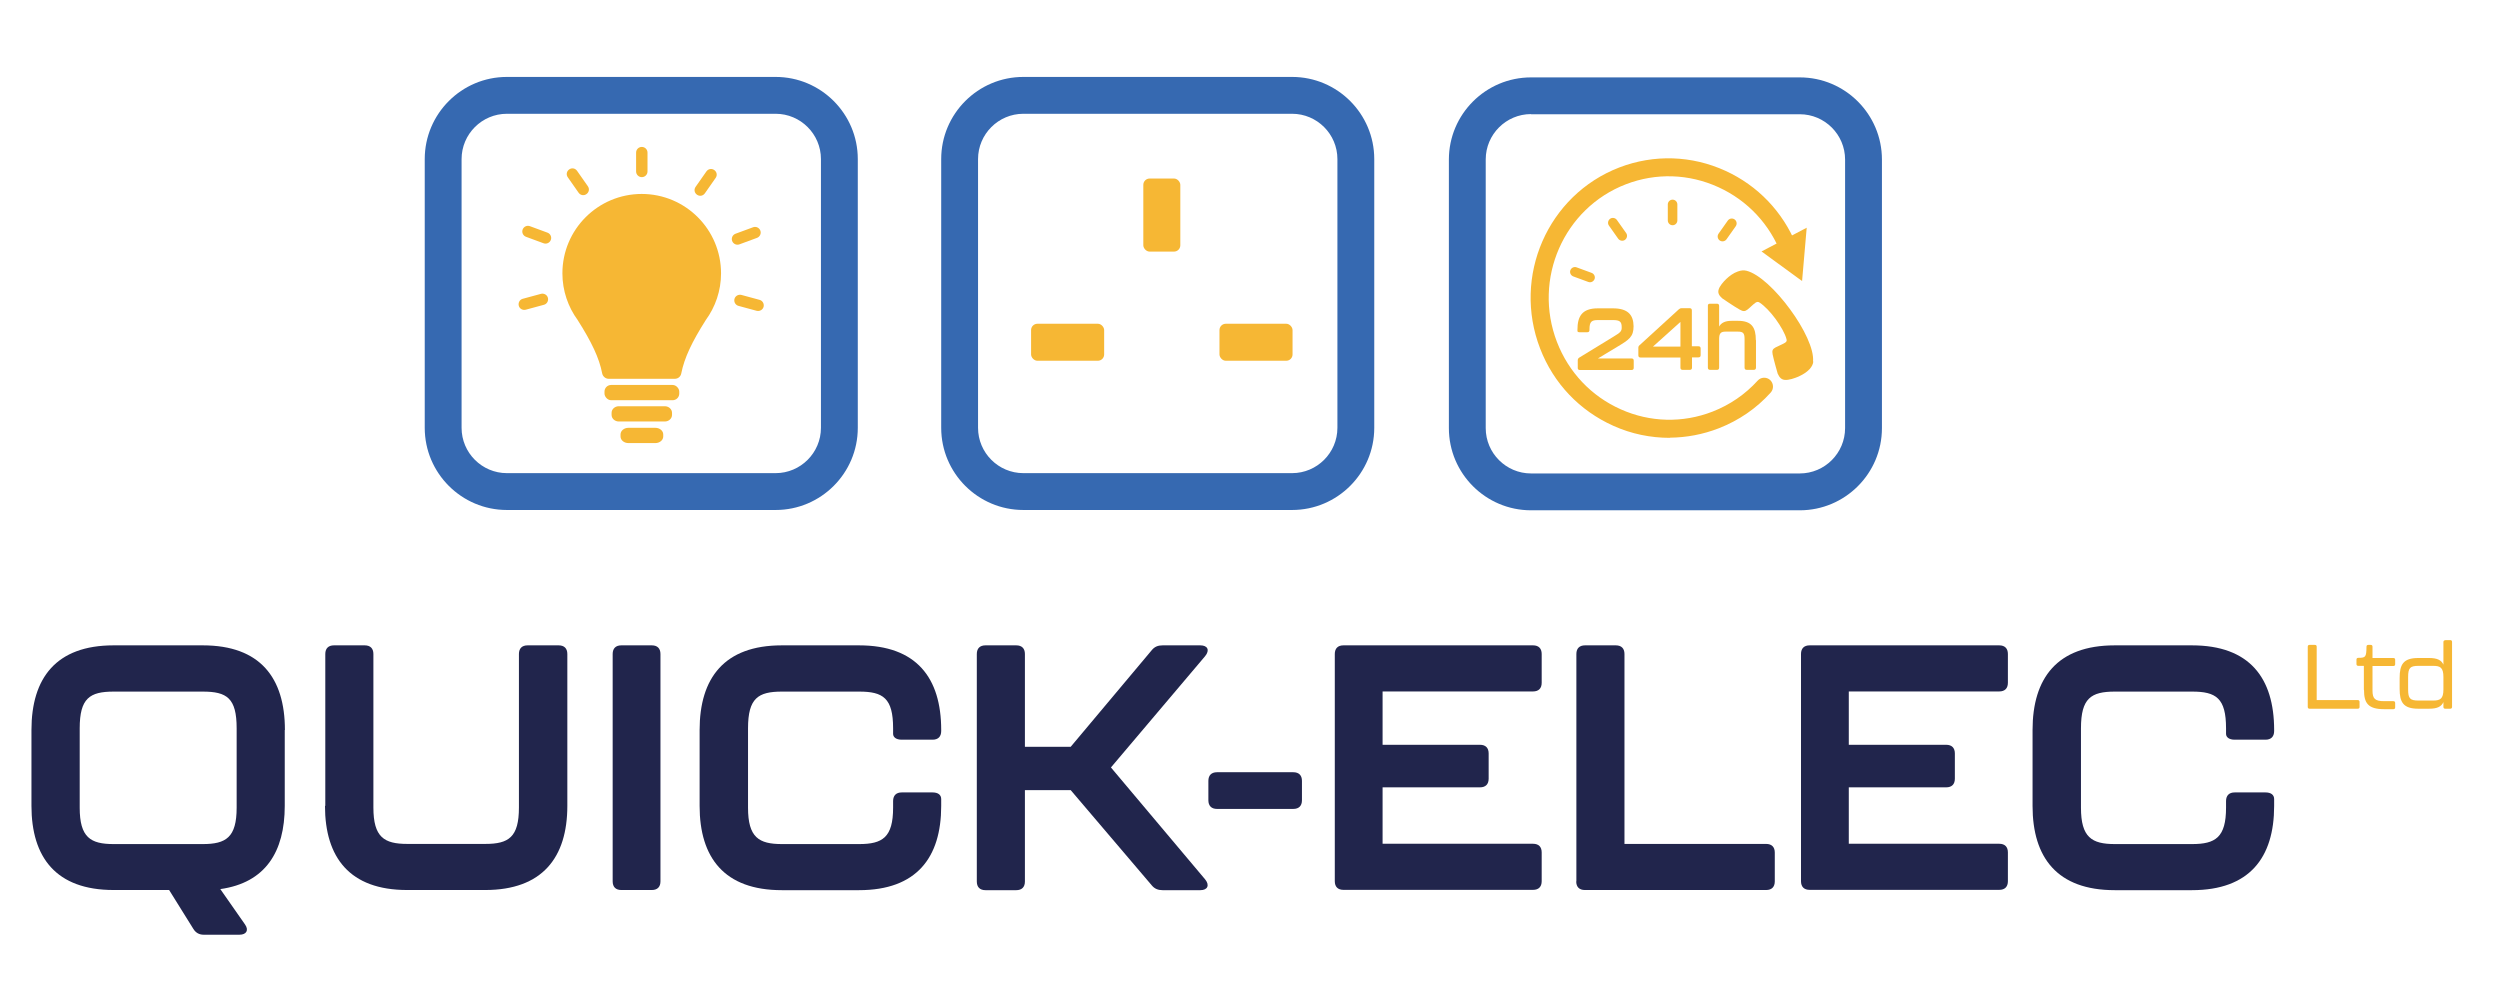<?xml version="1.0" encoding="UTF-8"?>
<svg id="Layer_1" data-name="Layer 1" xmlns="http://www.w3.org/2000/svg" viewBox="0 0 162.16 64.38">
  <defs>
    <style>
      .cls-1, .cls-2 {
        fill: #f6b734;
      }

      .cls-3 {
        fill: #21254c;
      }

      .cls-4 {
        fill: #3669b1;
      }

      .cls-2 {
        fill-rule: evenodd;
      }
    </style>
  </defs>
  <path class="cls-3" d="M18.47,47.35v4.92c0,2.99-1.26,4.99-4.18,5.4l1.6,2.29c.27,.38,.09,.67-.36,.67h-2.32c-.29,0-.52-.13-.67-.38l-1.57-2.52h-3.6c-3.73,0-5.33-2.11-5.33-5.46v-4.92c0-3.37,1.6-5.49,5.33-5.49h5.78c3.73,0,5.33,2.11,5.33,5.49Zm-3.12-.11c0-1.96-.63-2.38-2.2-2.38H7.37c-1.55,0-2.2,.43-2.2,2.38v5.15c0,1.93,.7,2.36,2.2,2.36h5.78c1.51,0,2.2-.43,2.2-2.36v-5.15Z"/>
  <path class="cls-3" d="M21.1,52.27v-9.85c0-.36,.2-.56,.56-.56h2c.36,0,.56,.2,.56,.56v9.96c0,1.93,.7,2.36,2.2,2.36h5.06c1.51,0,2.18-.43,2.18-2.36v-9.96c0-.36,.2-.56,.56-.56h2.02c.36,0,.56,.2,.56,.56v9.85c0,3.35-1.62,5.46-5.33,5.46h-5.06c-3.73,0-5.33-2.11-5.33-5.46Z"/>
  <path class="cls-3" d="M39.74,57.17v-14.75c0-.36,.2-.56,.56-.56h1.98c.36,0,.56,.2,.56,.56v14.75c0,.36-.2,.56-.56,.56h-1.98c-.36,0-.56-.2-.56-.56Z"/>
  <path class="cls-3" d="M45.38,52.27v-4.92c0-3.37,1.6-5.49,5.33-5.49h5.01c3.73,0,5.33,2.11,5.33,5.49v.07c0,.36-.2,.56-.56,.56h-2c-.36,0-.56-.16-.56-.38v-.36c0-1.96-.65-2.38-2.2-2.38h-5.01c-1.55,0-2.2,.43-2.2,2.38v5.15c0,1.93,.7,2.36,2.2,2.36h5.01c1.51,0,2.2-.43,2.2-2.36v-.43c0-.36,.2-.56,.56-.56h2c.36,0,.56,.16,.56,.43v.45c0,3.35-1.6,5.46-5.33,5.46h-5.01c-3.73,0-5.33-2.11-5.33-5.46Z"/>
  <path class="cls-3" d="M63.36,57.17v-14.75c0-.36,.2-.56,.56-.56h2c.36,0,.56,.2,.56,.56v6.02h2.97l5.26-6.27c.18-.22,.4-.31,.7-.31h2.45c.47,0,.63,.31,.31,.7l-6.11,7.22,6.11,7.26c.31,.38,.16,.7-.31,.7h-2.45c-.29,0-.52-.09-.7-.31l-5.26-6.18h-2.97v5.93c0,.36-.2,.56-.56,.56h-2c-.36,0-.56-.2-.56-.56Z"/>
  <path class="cls-3" d="M78.38,51.91v-1.26c0-.36,.2-.56,.56-.56h4.95c.36,0,.56,.2,.56,.56v1.26c0,.36-.2,.56-.56,.56h-4.95c-.36,0-.56-.2-.56-.56Z"/>
  <path class="cls-3" d="M86.58,57.17v-14.75c0-.36,.2-.56,.56-.56h12.3c.36,0,.56,.2,.56,.56v1.87c0,.36-.2,.56-.56,.56h-9.76v3.46h6.32c.36,0,.56,.2,.56,.56v1.64c0,.36-.2,.56-.56,.56h-6.32v3.66h9.76c.36,0,.56,.2,.56,.56v1.87c0,.36-.2,.56-.56,.56h-12.3c-.36,0-.56-.2-.56-.56Z"/>
  <path class="cls-3" d="M102.25,57.17v-14.75c0-.36,.2-.56,.56-.56h2c.36,0,.56,.2,.56,.56v12.32h9.19c.36,0,.56,.2,.56,.56v1.87c0,.36-.2,.56-.56,.56h-11.76c-.36,0-.56-.2-.56-.56Z"/>
  <path class="cls-3" d="M116.82,57.17v-14.75c0-.36,.2-.56,.56-.56h12.3c.36,0,.56,.2,.56,.56v1.87c0,.36-.2,.56-.56,.56h-9.76v3.46h6.32c.36,0,.56,.2,.56,.56v1.64c0,.36-.2,.56-.56,.56h-6.32v3.66h9.76c.36,0,.56,.2,.56,.56v1.87c0,.36-.2,.56-.56,.56h-12.3c-.36,0-.56-.2-.56-.56Z"/>
  <path class="cls-3" d="M131.84,52.27v-4.92c0-3.37,1.6-5.49,5.33-5.49h5.01c3.73,0,5.33,2.11,5.33,5.49v.07c0,.36-.2,.56-.56,.56h-2c-.36,0-.56-.16-.56-.38v-.36c0-1.96-.65-2.38-2.2-2.38h-5.01c-1.55,0-2.2,.43-2.2,2.38v5.15c0,1.93,.7,2.36,2.2,2.36h5.01c1.51,0,2.2-.43,2.2-2.36v-.43c0-.36,.2-.56,.56-.56h2c.36,0,.56,.16,.56,.43v.45c0,3.35-1.6,5.46-5.33,5.46h-5.01c-3.73,0-5.33-2.11-5.33-5.46Z"/>
  <g>
    <path class="cls-1" d="M149.69,45.85v-3.9c0-.08,.04-.12,.12-.12h.34c.08,0,.12,.04,.12,.12v3.46h2.66c.08,0,.12,.04,.12,.12v.32c0,.08-.04,.12-.12,.12h-3.12c-.08,0-.12-.04-.12-.12Z"/>
    <path class="cls-1" d="M153.33,44.73v-1.54h-.36c-.08,0-.12-.04-.12-.12v-.28c0-.08,.04-.12,.12-.12,.48,0,.52-.05,.53-.72,0-.08,.04-.12,.12-.12h.15c.08,0,.12,.04,.12,.12v.73h1.35c.08,0,.12,.04,.12,.12v.28c0,.08-.04,.12-.12,.12h-1.35v1.59c0,.53,.16,.69,.75,.69h.6c.08,0,.12,.04,.12,.12v.28c0,.08-.04,.12-.12,.12h-.6c-1.06,0-1.3-.42-1.3-1.24Z"/>
    <path class="cls-1" d="M158.61,41.52h.32c.08,0,.12,.04,.12,.12v4.21c0,.08-.04,.12-.12,.12h-.32c-.08,0-.12-.04-.12-.12v-.31c-.13,.29-.39,.43-.93,.43h-.7c-.98,0-1.21-.43-1.21-1.28v-.71c0-.87,.23-1.3,1.21-1.3h.7c.53,0,.8,.14,.93,.43v-1.46c0-.08,.04-.12,.12-.12Zm-.12,3.2v-.8c0-.63-.21-.73-.67-.73h-.95c-.54,0-.67,.13-.67,.73v.8c0,.59,.13,.72,.67,.72h.95c.46,0,.67-.11,.67-.72Z"/>
  </g>
  <g>
    <rect class="cls-1" x="74.16" y="11.58" width="2.4" height="4.74" rx=".41" ry=".41"/>
    <rect class="cls-1" x="79.1" y="21" width="4.74" height="2.4" rx=".41" ry=".41"/>
    <rect class="cls-1" x="66.88" y="21" width="4.74" height="2.4" rx=".41" ry=".41"/>
  </g>
  <rect class="cls-1" x="39.21" y="24.97" width="4.85" height=".99" rx=".43" ry=".43"/>
  <path class="cls-1" d="M43.59,26.91c0,.24-.21,.43-.47,.43h-2.98c-.26,0-.47-.19-.47-.43v-.13c0-.24,.21-.43,.47-.43h2.98c.26,0,.47,.19,.47,.43v.13Z"/>
  <path class="cls-1" d="M43.02,28.31c0,.24-.23,.43-.51,.43h-1.75c-.28,0-.51-.19-.51-.43v-.13c0-.24,.23-.43,.51-.43h1.75c.28,0,.51,.19,.51,.43v.13Z"/>
  <path class="cls-1" d="M41.63,12.58c-2.84,0-5.15,2.3-5.15,5.15,0,1.13,.37,2.18,.99,3.03,.9,1.42,1.4,2.46,1.59,3.46,.04,.2,.22,.35,.42,.35h4.29c.21,0,.38-.14,.42-.35,.2-1.01,.69-2.04,1.59-3.46,.62-.85,.99-1.9,.99-3.03,0-2.84-2.3-5.15-5.15-5.15Z"/>
  <path class="cls-1" d="M42,11.12c0,.2-.16,.37-.37,.37h0c-.2,0-.37-.16-.37-.37v-1.22c0-.2,.16-.37,.37-.37h0c.2,0,.37,.16,.37,.37v1.22Z"/>
  <path class="cls-1" d="M45.72,12.54c-.12,.17-.34,.21-.51,.09h0c-.17-.12-.21-.34-.09-.51l.7-1c.12-.17,.34-.21,.51-.09h0c.17,.12,.21,.34,.09,.51l-.7,1Z"/>
  <path class="cls-1" d="M47.96,15.85c-.19,.07-.4-.03-.47-.22h0c-.07-.19,.03-.4,.22-.47l1.14-.42c.19-.07,.4,.03,.47,.22h0c.07,.19-.03,.4-.22,.47l-1.14,.42Z"/>
  <path class="cls-1" d="M47.9,19.84c-.19-.05-.31-.25-.26-.45h0c.05-.19,.25-.31,.45-.26l1.18,.32c.19,.05,.31,.25,.26,.45h0c-.05,.19-.25,.31-.45,.26l-1.18-.32Z"/>
  <path class="cls-1" d="M38.13,12.08c.12,.17,.08,.39-.09,.51h0c-.17,.12-.39,.08-.51-.09l-.7-1c-.12-.17-.08-.39,.09-.51h0c.17-.12,.39-.08,.51,.09l.7,1Z"/>
  <path class="cls-1" d="M35.51,15.09c.19,.07,.29,.28,.22,.47h0c-.07,.19-.28,.29-.47,.22l-1.14-.42c-.19-.07-.29-.28-.22-.47h0c.07-.19,.28-.29,.47-.22l1.14,.42Z"/>
  <path class="cls-1" d="M35.09,19.06c.19-.05,.4,.06,.45,.26h0c.05,.19-.06,.4-.26,.45l-1.18,.32c-.19,.05-.4-.06-.45-.26h0c-.05-.19,.06-.4,.26-.45l1.18-.32Z"/>
  <path class="cls-1" d="M108.31,28.4c-1.24,0-2.49-.25-3.66-.78-2.19-.98-3.88-2.75-4.75-5.01-1.81-4.68,.49-9.96,5.14-11.75,2.25-.86,4.69-.78,6.88,.22,2.1,.96,3.72,2.66,4.59,4.79,.04,.06,.08,.12,.11,.2,.01,.03,.02,.07,.04,.11,.01,.04,.02,.08,.03,.11,.09,.38-.13,.64-.37,.72-.25,.08-.57,0-.72-.34-.01-.03-.03-.06-.04-.11,0,0,0-.01,0-.02-.74-1.97-2.19-3.53-4.1-4.4-1.91-.87-4.04-.94-5.99-.19-4.04,1.55-6.05,6.15-4.48,10.23,.76,1.97,2.23,3.52,4.14,4.37,1.9,.85,4.02,.9,5.95,.15,1.13-.44,2.12-1.12,2.93-2.01,.21-.24,.58-.25,.81-.04,.23,.22,.25,.58,.03,.82-.93,1.03-2.06,1.8-3.36,2.31-1.03,.4-2.1,.6-3.17,.61Z"/>
  <polygon class="cls-1" points="117.19 14.77 114.26 16.31 116.89 18.23 117.19 14.77"/>
  <g>
    <path class="cls-1" d="M102.34,23.87v-.5c0-.07,.03-.13,.09-.17l2.24-1.37c.43-.26,.53-.34,.52-.61,0-.37-.14-.46-.58-.46h-.96c-.41,0-.55,.1-.55,.6v.05c0,.09-.05,.14-.14,.14h-.5c-.09,0-.14-.03-.14-.08v-.08c0-.85,.28-1.39,1.32-1.39h.98c.98,0,1.33,.43,1.34,1.16,0,.68-.28,.87-1.05,1.33l-1.26,.76h2.18c.09,0,.14,.05,.14,.14v.47c0,.09-.05,.14-.14,.14h-3.35c-.09,0-.14-.04-.14-.13Z"/>
    <path class="cls-1" d="M109,23.86v-.67s-2.59,0-2.59,0c-.09,0-.14-.05-.14-.14v-.49c0-.07,.02-.12,.08-.17l2.55-2.33c.06-.05,.11-.07,.17-.07h.53c.09,0,.14,.05,.14,.14v2.33s.43,0,.43,0c.09,0,.14,.05,.14,.14v.44c0,.09-.05,.14-.14,.14h-.42s0,.67,0,.67c0,.09-.05,.14-.14,.14h-.47c-.09,0-.14-.05-.14-.14Zm0-1.38v-1.6s-1.78,1.6-1.78,1.6h1.78Z"/>
    <path class="cls-1" d="M113.9,22.07v1.78c0,.09-.05,.14-.14,.14h-.46c-.09,0-.14-.05-.14-.14v-1.86c0-.39-.1-.48-.44-.48h-.78c-.3,0-.43,.08-.43,.48v1.86c0,.09-.05,.14-.13,.14h-.46c-.09,0-.14-.05-.14-.14v-4.01c-.01-.09,.04-.14,.13-.14h.46c.09,0,.14,.05,.14,.14v1.34c.14-.24,.38-.37,.81-.37h.42c.9,0,1.15,.45,1.15,1.25Z"/>
  </g>
  <path class="cls-2" d="M117.62,23.45c-.02,.17-.09,.32-.24,.49-.2,.22-.49,.38-.73,.49-.24,.1-.62,.24-.89,.21-.19-.02-.33-.13-.45-.4,0,0-.25-.86-.33-1.25-.05-.25,0-.35,.18-.45,.2-.11,.41-.18,.61-.3,.12-.07,.14-.14,.11-.24-.09-.36-.37-.84-.7-1.3-.33-.45-.72-.86-1.04-1.07-.09-.06-.16-.07-.28,.01-.19,.14-.33,.3-.51,.44-.17,.13-.28,.13-.51,0-.36-.2-1.13-.73-1.13-.73-.23-.2-.28-.36-.24-.54,.06-.25,.33-.55,.51-.72,.19-.18,.45-.38,.74-.48,.22-.08,.39-.09,.56-.05,.81,.2,1.93,1.27,2.83,2.5,.9,1.22,1.57,2.6,1.49,3.39Z"/>
  <path class="cls-1" d="M108.8,14.3c0,.17-.14,.31-.31,.31h0c-.17,0-.31-.14-.31-.31v-1.04c0-.17,.14-.31,.31-.31h0c.17,0,.31,.14,.31,.31v1.04Z"/>
  <path class="cls-1" d="M111.99,15.52c-.1,.14-.29,.18-.44,.08h0c-.14-.1-.18-.29-.08-.44l.6-.85c.1-.14,.29-.18,.44-.08h0c.14,.1,.18,.29,.08,.44l-.6,.85Z"/>
  <path class="cls-1" d="M105.48,15.12c.1,.14,.06,.34-.08,.44h0c-.14,.1-.34,.06-.44-.08l-.6-.85c-.1-.14-.06-.34,.08-.44h0c.14-.1,.34-.06,.44,.08l.6,.85Z"/>
  <path class="cls-1" d="M103.24,17.7c.16,.06,.25,.24,.19,.4h0c-.06,.16-.24,.25-.4,.19l-.98-.36c-.16-.06-.25-.24-.19-.4h0c.06-.16,.24-.25,.4-.19l.98,.36Z"/>
  <path class="cls-4" d="M50.31,33.08h-17.43c-2.94,0-5.33-2.39-5.33-5.33V10.32c0-2.94,2.39-5.33,5.33-5.33h17.43c2.94,0,5.33,2.39,5.33,5.33V27.75c0,2.94-2.39,5.33-5.33,5.33ZM32.88,7.38c-1.62,0-2.94,1.32-2.94,2.94V27.75c0,1.62,1.32,2.94,2.94,2.94h17.43c1.62,0,2.94-1.32,2.94-2.94V10.32c0-1.62-1.32-2.94-2.94-2.94h-17.43Z"/>
  <path class="cls-4" d="M83.81,33.08h-17.43c-2.94,0-5.33-2.39-5.33-5.33V10.32c0-2.94,2.39-5.33,5.33-5.33h17.43c2.94,0,5.33,2.39,5.33,5.33V27.75c0,2.94-2.39,5.33-5.33,5.33ZM66.38,7.38c-1.62,0-2.94,1.32-2.94,2.94V27.75c0,1.62,1.32,2.94,2.94,2.94h17.43c1.62,0,2.94-1.32,2.94-2.94V10.32c0-1.62-1.32-2.94-2.94-2.94h-17.43Z"/>
  <path class="cls-4" d="M116.74,33.1h-17.43c-2.94,0-5.33-2.39-5.33-5.33V10.35c0-2.94,2.39-5.33,5.33-5.33h17.43c2.94,0,5.33,2.39,5.33,5.33V27.77c0,2.94-2.39,5.33-5.33,5.33ZM99.31,7.4c-1.62,0-2.94,1.32-2.94,2.94V27.77c0,1.62,1.32,2.94,2.94,2.94h17.43c1.62,0,2.94-1.32,2.94-2.94V10.35c0-1.62-1.32-2.94-2.94-2.94h-17.43Z"/>
</svg>